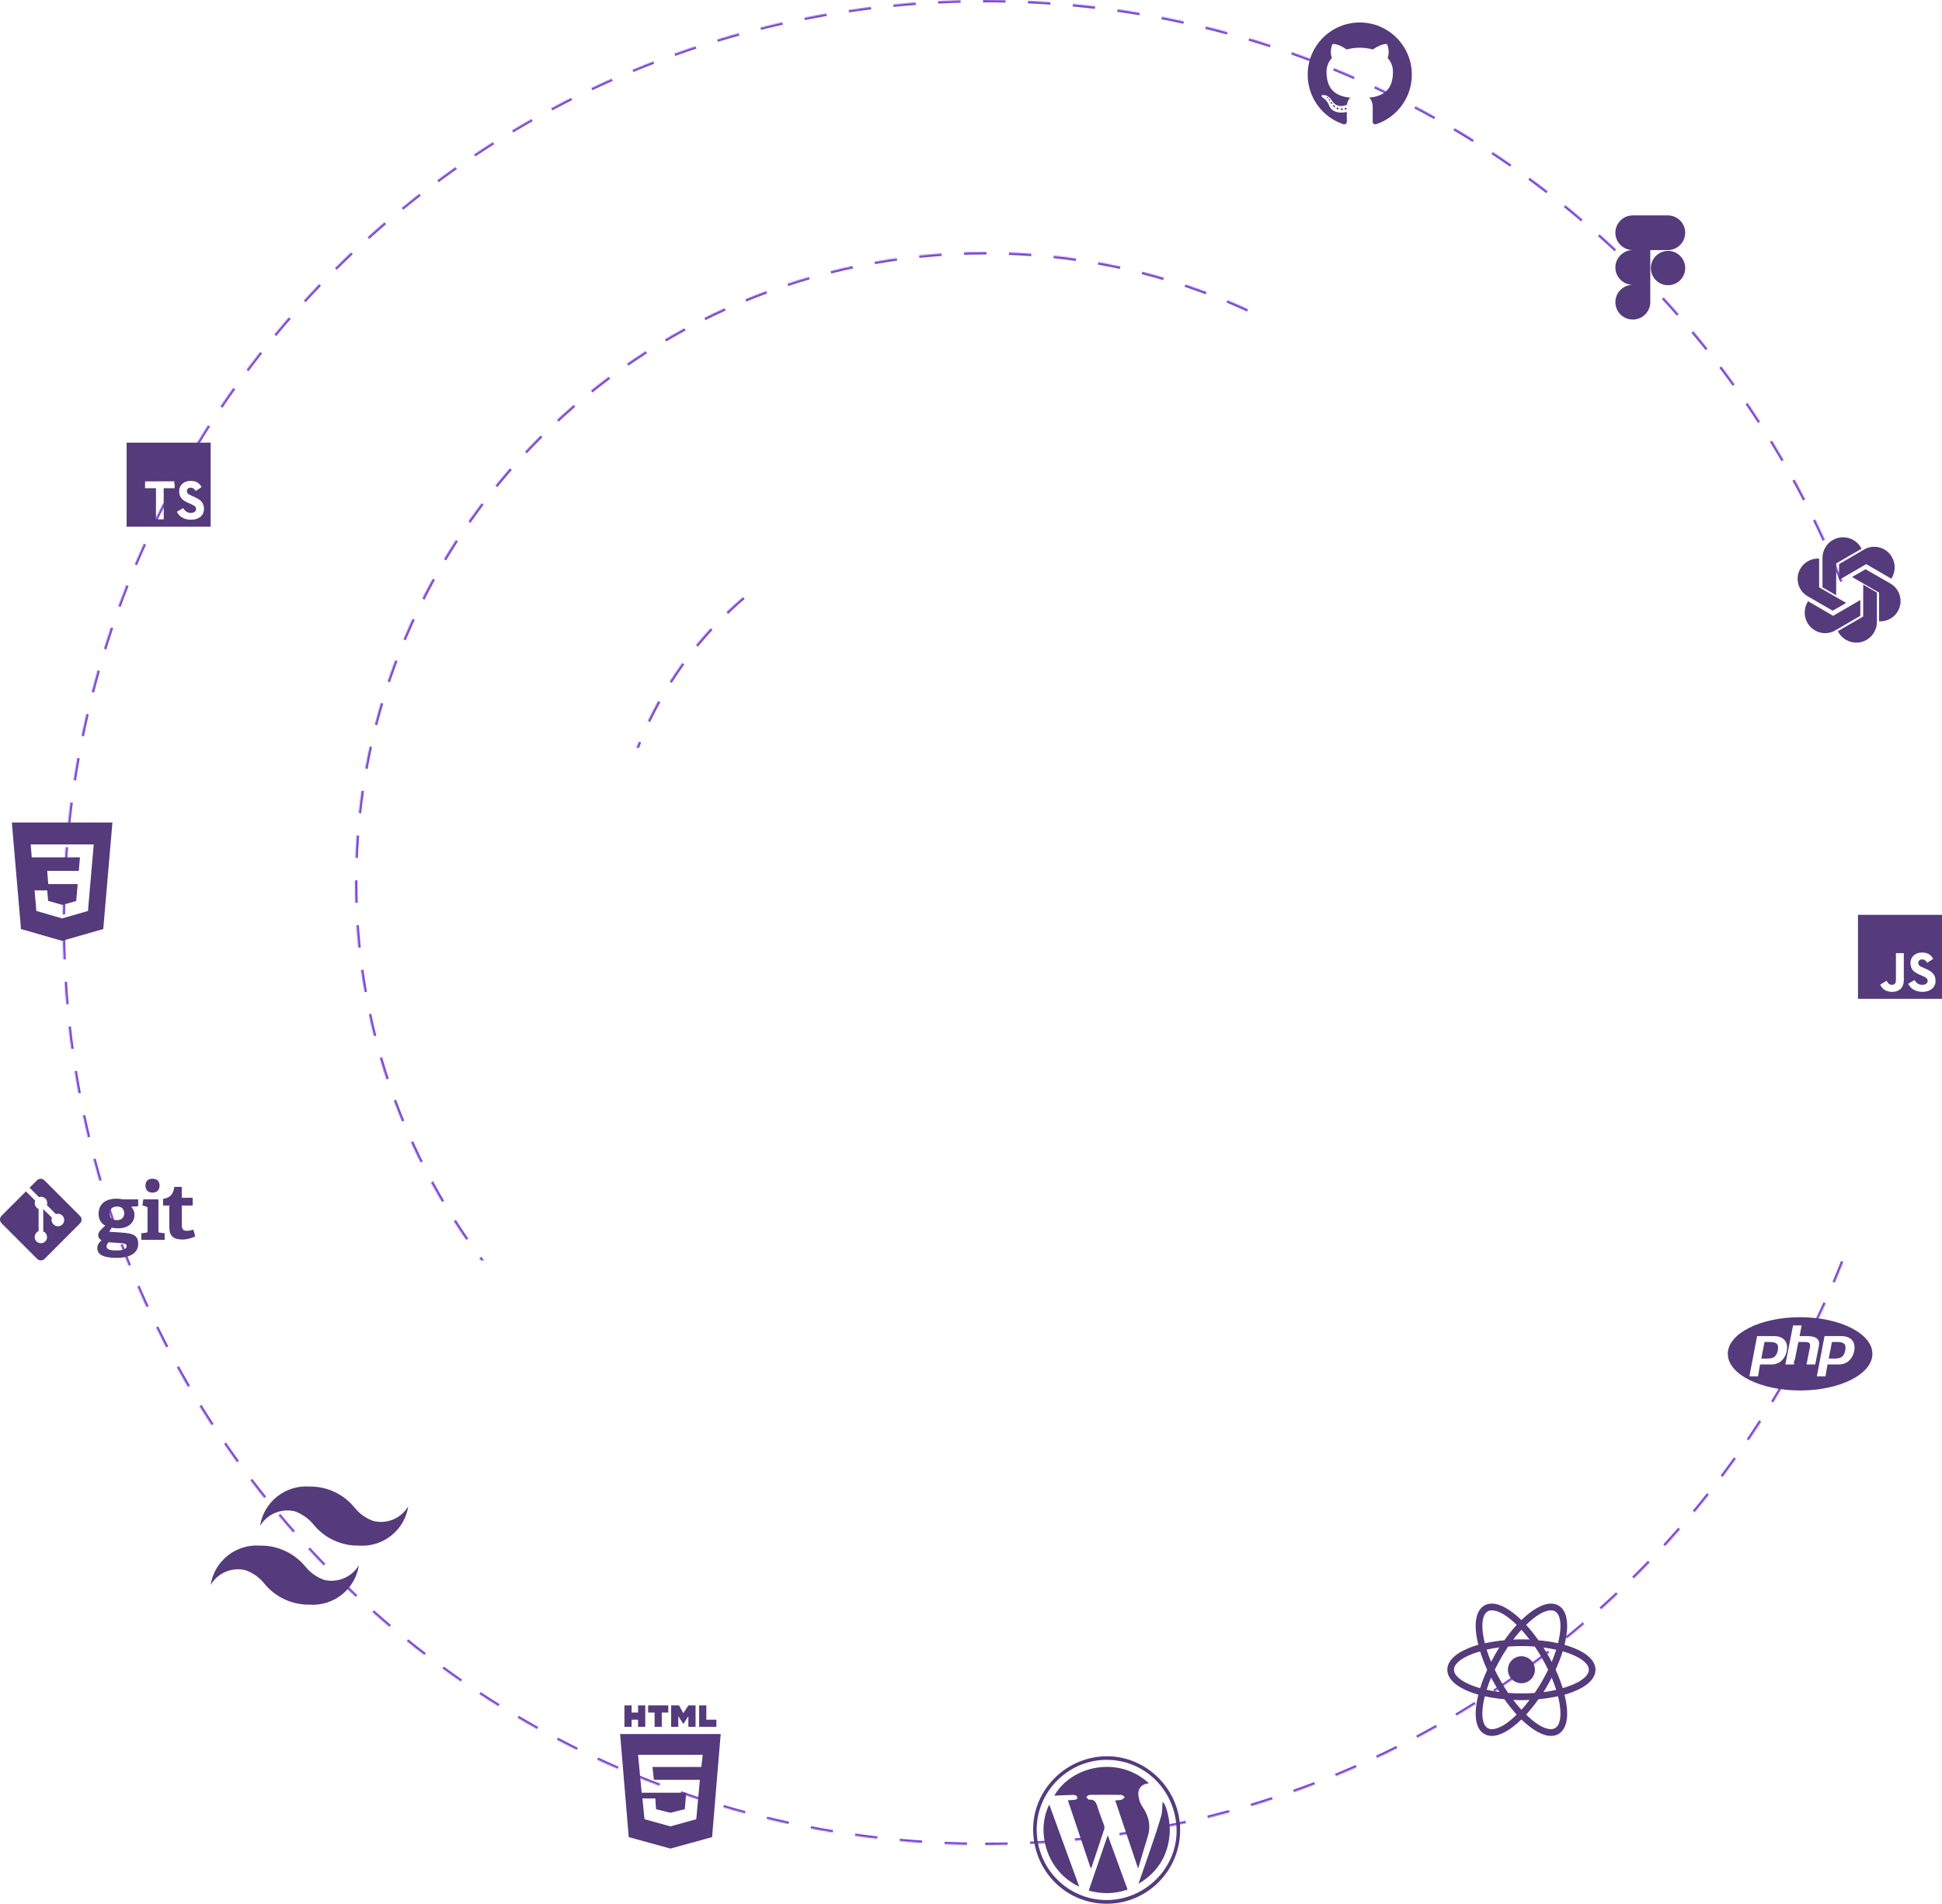 <?xml version="1.0" encoding="UTF-8"?>
<svg width="1641px" height="1609px" viewBox="0 0 1641 1609" version="1.1" xmlns="http://www.w3.org/2000/svg" xmlns:xlink="http://www.w3.org/1999/xlink">
    <title>Group</title>
    <defs>
        <path d="M832.5,1559 C1263.006,1559 1612,1210.006 1612,779.5 C1612,348.994 1263.006,0 832.5,0 C401.994,0 53,348.994 53,779.5 C53,1210.006 401.994,1559 832.5,1559 Z" id="path-1"></path>
        <mask id="mask-2" maskContentUnits="userSpaceOnUse" maskUnits="objectBoundingBox" x="0" y="0" width="1559" height="1559" fill="white">
            <use xlink:href="#path-1"></use>
        </mask>
        <path d="M832.5,1278 C1126.592,1278 1365,1039.592 1365,745.5 C1365,451.408 1126.592,213 832.5,213 C538.408,213 300,451.408 300,745.5 C300,1039.592 538.408,1278 832.5,1278 Z" id="path-3"></path>
        <mask id="mask-4" maskContentUnits="userSpaceOnUse" maskUnits="objectBoundingBox" x="0" y="0" width="1065" height="1065" fill="white">
            <use xlink:href="#path-3"></use>
        </mask>
        <path d="M833,1061 C1007.522,1061 1149,919.522 1149,745 C1149,570.478 1007.522,429 833,429 C658.478,429 517,570.478 517,745 C517,919.522 658.478,1061 833,1061 Z" id="path-5"></path>
        <mask id="mask-6" maskContentUnits="userSpaceOnUse" maskUnits="objectBoundingBox" x="0" y="0" width="632" height="632" fill="white">
            <use xlink:href="#path-5"></use>
        </mask>
    </defs>
    <g id="Page-1" stroke="none" stroke-width="1" fill="none" fill-rule="evenodd">
        <g id="Artboard" transform="translate(-513, -250)">
            <g id="Group" transform="translate(513, 250)">
                <use id="Oval" stroke="#7D45D3" mask="url(#mask-2)" stroke-width="4" stroke-dasharray="19" xlink:href="#path-1"></use>
                <use id="Oval" stroke="#7D45D3" mask="url(#mask-4)" stroke-width="4" stroke-dasharray="19" xlink:href="#path-3"></use>
                <use id="Oval" stroke="#7D45D3" mask="url(#mask-6)" stroke-width="4" stroke-dasharray="19" xlink:href="#path-5"></use>
                <g id="php-(1)" transform="translate(1460, 1113)" fill="#553A7C" fill-rule="nonzero">
                    <path d="M61.094,0 C27.354,0 0,13.862 0,30.961 C0,48.06 27.354,61.922 61.094,61.922 C94.834,61.922 122.188,48.06 122.188,30.961 C122.188,13.862 94.834,0 61.094,0 Z M45.197,36.993 C43.739,38.357 42.12,38.92 40.337,39.5 C38.554,40.081 36.285,39.961 33.526,39.961 L27.273,39.961 L25.54,49.961 L18.239,49.961 L24.754,15.961 L38.794,15.961 C43.018,15.961 46.099,17.176 48.036,19.393 C49.973,21.61 50.555,24.757 49.783,28.73 C49.464,30.367 48.927,31.889 48.169,33.245 C47.41,34.602 46.419,35.869 45.197,36.993 L45.197,36.993 Z M66.508,39.961 L69.389,25.541 C69.717,23.853 69.597,22.599 69.028,21.986 C68.458,21.372 67.246,20.961 65.393,20.961 L59.603,20.961 L55.872,39.961 L48.628,39.961 L55.143,6.961 L62.387,6.961 L60.655,15.961 L67.108,15.961 C71.169,15.961 73.969,16.776 75.51,18.192 C77.051,19.608 77.513,21.548 76.897,24.72 L73.866,39.961 L66.508,39.961 L66.508,39.961 Z M106.767,28.783 C106.449,30.42 105.911,31.916 105.154,33.271 C104.396,34.628 103.406,35.869 102.183,36.993 C100.725,38.357 99.105,38.92 97.323,39.5 C95.541,40.081 93.27,39.961 90.511,39.961 L84.258,39.961 L82.526,49.961 L75.225,49.961 L81.739,15.961 L95.78,15.961 C100.004,15.961 103.085,17.176 105.021,19.393 C106.956,21.61 107.539,24.811 106.767,28.783 Z M93.013,20.961 L88.012,20.961 L85.285,34.961 L89.727,34.961 C92.669,34.961 94.863,34.671 96.303,33.561 C97.745,32.453 98.716,30.733 99.221,28.14 C99.705,25.649 99.485,23.706 98.561,22.682 C97.636,21.658 95.787,20.961 93.013,20.961 L93.013,20.961 Z M36.028,20.961 L31.026,20.961 L28.299,34.961 L32.74,34.961 C35.683,34.961 37.876,34.671 39.317,33.561 C40.758,32.453 41.73,30.733 42.234,28.14 C42.718,25.649 42.498,23.706 41.574,22.682 C40.65,21.658 38.802,20.961 36.028,20.961 Z" id="Shape"></path>
                </g>
                <g id="react-(2)" transform="translate(1223, 1355)" fill="#553A7C" fill-rule="nonzero">
                    <circle id="Oval" cx="62.6" cy="55.9" r="11.4"></circle>
                    <path d="M105.9,37.1 C103.7,36.3 101.4,35.5 99,34.8 C99.6,32.4 100.1,30 100.5,27.7 C102.6,14.5 100.3,5.2 93.9,1.6 C92,0.5 89.9,0 87.5,0 C80.5,0 71.6,5.2 62.6,13.9 C53.6,5.2 44.7,0 37.7,0 C35.3,0 33.2,0.5 31.3,1.6 C24.9,5.3 22.6,14.6 24.7,27.7 C25.1,30 25.6,32.4 26.2,34.8 C23.8,35.5 21.5,36.2 19.3,37.1 C6.8,41.9 0,48.5 0,55.9 C0,63.3 6.9,69.9 19.3,74.7 C21.5,75.5 23.8,76.3 26.2,77 C25.6,79.4 25.1,81.8 24.7,84.1 C22.6,97.3 24.9,106.6 31.3,110.2 C33.2,111.3 35.3,111.8 37.7,111.8 C44.8,111.8 53.7,106.6 62.6,97.9 C71.6,106.6 80.5,111.8 87.5,111.8 C89.9,111.8 92,111.3 93.9,110.2 C100.3,106.5 102.6,97.2 100.5,84.1 C100.1,81.8 99.6,79.4 99,77 C101.4,76.3 103.7,75.6 105.9,74.7 C118.4,69.9 125.2,63.3 125.2,55.9 C125.2,48.5 118.4,41.9 105.9,37.1 Z M91.1,6.6 C95.2,9 96.6,16.4 94.9,26.9 C94.6,29 94.1,31.2 93.5,33.5 C88.3,32.3 82.8,31.5 77,31 C73.6,26.2 70.1,21.9 66.6,18 C74,10.7 81.5,5.7 87.6,5.7 C88.9,5.7 90.1,6 91.1,6.6 L91.1,6.6 Z M79.9,65.9 C78.1,69.1 76,72.3 73.8,75.5 C70.1,75.8 66.4,75.9 62.6,75.9 C58.7,75.9 55,75.8 51.4,75.5 C49.2,72.3 47.2,69.1 45.4,65.9 C43.5,62.6 41.7,59.2 40.1,55.9 C41.7,52.6 43.5,49.2 45.4,45.9 C47.2,42.7 49.3,39.5 51.5,36.3 C55.2,36 58.9,35.9 62.7,35.9 C66.6,35.9 70.3,36 73.9,36.3 C76.1,39.5 78.1,42.7 79.9,45.9 C81.8,49.2 83.6,52.6 85.2,55.9 C83.5,59.2 81.8,62.5 79.9,65.9 Z M88.2,62.6 C89.7,66.1 90.9,69.5 92,72.9 C88.6,73.7 85,74.3 81.2,74.8 C82.4,72.9 83.7,70.9 84.8,68.8 C86,66.7 87.1,64.6 88.2,62.6 Z M62.6,89.7 C60.2,87.1 57.9,84.3 55.7,81.4 C58,81.5 60.3,81.6 62.6,81.6 C64.9,81.6 67.2,81.5 69.5,81.4 C67.3,84.3 65,87.1 62.6,89.7 Z M44,74.7 C40.2,74.2 36.6,73.6 33.2,72.8 C34.3,69.5 35.5,66 37,62.5 C38.1,64.5 39.2,66.6 40.4,68.6 C41.6,70.8 42.8,72.7 44,74.7 L44,74.7 Z M37,49.2 C35.5,45.7 34.3,42.3 33.2,38.9 C36.6,38.1 40.2,37.5 44,37 C42.8,38.9 41.5,40.9 40.4,43 C39.2,45.1 38.1,47.2 37,49.2 L37,49.2 Z M62.6,22.1 C65,24.7 67.3,27.5 69.5,30.4 C67.2,30.3 64.9,30.2 62.6,30.2 C60.3,30.2 58,30.3 55.7,30.4 C57.9,27.5 60.2,24.7 62.6,22.1 Z M84.8,43.1 L81.2,37.1 C85,37.6 88.6,38.2 92,39 C90.9,42.3 89.7,45.8 88.2,49.3 C87.1,47.2 86,45.1 84.8,43.1 L84.8,43.1 Z M30.3,26.9 C28.6,16.4 30,9 34.1,6.6 C35.1,6 36.3,5.7 37.6,5.7 C43.6,5.7 51.1,10.6 58.6,18 C55.1,21.8 51.6,26.2 48.2,31 C42.4,31.5 36.9,32.4 31.7,33.5 C31.1,31.2 30.7,29 30.3,26.9 Z M5.6,55.9 C5.6,51.2 11.3,46.2 21.3,42.5 C23.3,41.7 25.5,41 27.7,40.4 C29.3,45.4 31.3,50.7 33.7,56 C31.3,61.3 29.2,66.5 27.7,71.5 C13.9,67.5 5.6,61.5 5.6,55.9 Z M34.1,105.2 C30,102.8 28.6,95.4 30.3,84.9 C30.6,82.8 31.1,80.6 31.7,78.3 C36.9,79.5 42.4,80.3 48.2,80.8 C51.6,85.6 55.1,89.9 58.6,93.8 C51.2,101.1 43.7,106.1 37.6,106.1 C36.3,106.1 35.1,105.8 34.1,105.2 Z M94.9,84.9 C96.6,95.4 95.2,102.8 91.1,105.2 C90.1,105.8 88.9,106.1 87.6,106.1 C81.6,106.1 74.1,101.2 66.6,93.8 C70.1,90 73.6,85.6 77,80.8 C82.8,80.3 88.3,79.4 93.5,78.3 C94.1,80.6 94.5,82.8 94.9,84.9 L94.9,84.9 Z M103.9,69.3 C101.9,70.1 99.7,70.8 97.5,71.4 C95.9,66.4 93.9,61.1 91.5,55.8 C93.9,50.5 96,45.3 97.5,40.3 C111.3,44.3 119.6,50.3 119.6,55.9 C119.6,60.6 113.8,65.6 103.9,69.3 L103.9,69.3 Z" id="Shape"></path>
                </g>
                <g id="javascript" transform="translate(1570, 773)" fill="#553A7C" fill-rule="nonzero">
                    <path d="M0,0 L0,71 L71,71 L71,0 L0,0 Z M37.556,60.499 C36.508,62.629 34.507,64.028 32.189,64.703 C28.627,65.521 25.22,65.055 22.686,63.534 C20.99,62.493 19.665,60.891 18.766,59.046 L24.174,55.734 C24.221,55.754 24.363,56.011 24.552,56.343 C25.242,57.498 25.837,58.316 27.006,58.89 C28.154,59.282 30.675,59.533 31.649,57.512 C32.244,56.484 32.055,53.179 32.055,49.523 C32.054,43.777 32.081,38.056 32.081,32.376 L38.731,32.376 C38.731,38.624 38.765,44.541 38.731,50.638 C38.746,54.376 39.07,57.708 37.556,60.499 Z M65.146,58.62 C62.834,66.528 49.945,66.785 44.794,61.56 C43.706,60.331 43.024,59.688 42.375,58.269 C45.112,56.694 45.112,56.694 47.775,55.153 C49.222,57.377 50.559,58.6 52.966,59.1 C56.231,59.499 59.516,58.377 58.779,54.91 C58.022,52.078 52.094,51.389 48.059,48.36 C43.963,45.609 43.003,38.925 46.369,35.106 C47.491,33.693 49.404,32.639 51.411,32.132 L53.506,31.861 C57.528,31.78 60.042,32.842 61.888,34.903 C62.401,35.423 62.82,35.985 63.604,37.201 C61.462,38.566 61.468,38.553 58.399,40.54 C57.744,39.128 56.656,38.242 55.507,37.857 C53.722,37.316 51.472,37.904 51.005,39.79 C50.843,40.371 50.876,40.911 51.134,41.871 C51.857,43.52 54.283,44.237 56.46,45.237 C62.725,47.778 64.841,50.503 65.361,53.746 C65.862,56.539 65.24,58.35 65.146,58.62 L65.146,58.62 Z" id="Shape"></path>
                </g>
                <g id="html-(1)" transform="translate(524, 1441)" fill="#553A7C" fill-rule="nonzero">
                    <path d="M49.179,9.075 L53.429,15.73 L57.679,9.075 L57.679,18.15 L63.75,18.15 L63.75,0 L57.679,0 L53.429,6.655 L49.786,0 L43.107,0 L43.107,18.15 L49.179,18.15 L49.179,9.075 Z M81.357,18.15 L81.357,12.1 L72.857,12.1 L72.857,0 L66.786,0 L66.786,18.15 L81.357,18.15 Z M29.143,18.15 L35.214,18.15 L35.214,6.05 L40.679,6.05 L40.679,0 L23.679,0 L23.679,6.05 L29.143,6.05 L29.143,18.15 Z M9.714,12.1 L15.179,12.1 L15.179,18.15 L21.25,18.15 L21.25,0 L15.179,0 L15.179,6.05 L9.714,6.05 L9.714,0 L3.643,0 L3.643,18.15 L9.714,18.15 L9.714,12.1 Z M0,24.2 L7.286,111.32 L42.5,121 L77.714,111.32 L85,24.2 L0,24.2 Z M68.607,52.03 L27.321,52.03 L28.536,62.92 L67.393,62.92 L64.357,96.195 L42.5,102.245 L20.643,96.195 L18.821,78.65 L29.75,78.65 L30.357,87.725 L42.5,90.75 L54.643,87.725 L55.857,73.81 L18.214,73.81 L15.179,41.745 L69.821,41.745 L68.607,52.03 Z" id="Shape"></path>
                </g>
                <g id="git" transform="translate(0, 996)" fill="#553A7C" fill-rule="nonzero">
                    <path d="M98.373,16.855 C88.306,16.855 83.303,22.113 83.303,29.682 C83.303,34.555 85.739,38.008 88.963,39.588 C87.384,41.036 86.069,42.303 84.884,43.553 C83.698,44.805 82.974,46.127 82.974,47.577 C82.974,49.356 83.698,51.004 85.87,51.923 C83.567,54.099 82.25,55.677 82.25,58.641 C82.25,63.842 86.791,66.872 98.703,66.872 C110.154,66.872 116.8,62.595 116.8,55.022 C116.8,46.269 110.089,45.939 98.703,45.213 L92.253,44.818 L94.426,41.329 C95.608,41.658 97.519,41.921 99.627,41.921 C107.917,41.921 113.643,37.643 113.643,30.334 C113.643,27.305 112.148,25.199 110.965,23.683 L116.778,23.223 L116.778,17.397 L104.429,17.397 C102.916,17.397 101.203,16.855 98.373,16.855 L98.373,16.855 Z M101.334,54.364 C104.496,54.562 106.997,54.693 106.997,56.803 C106.997,60.354 101.796,60.621 97.981,60.621 C93.373,60.621 90.017,59.829 90.017,57.197 C90.017,55.879 90.871,54.76 91.729,53.708 L101.334,54.364 L101.334,54.364 Z M98.771,35.009 C94.426,35.009 92.649,32.769 92.649,29.544 C92.649,25.265 95.347,23.486 98.967,23.486 C102.718,23.486 104.956,25.528 104.956,29.411 C104.956,32.837 102.455,35.009 98.771,35.009 Z M128.842,11.721 C132.658,11.721 134.831,9.547 134.831,5.793 C134.831,2.043 132.658,0 128.842,0 C125.09,0 122.917,2.043 122.917,5.793 C122.917,9.546 125.09,11.721 128.842,11.721 Z M133.875,44.308 L133.875,17.397 L121.075,17.397 L120.352,22.523 L123.859,23.673 C124.519,23.869 124.669,24.229 124.669,24.953 L124.669,44.308 C124.669,45.297 124.114,45.495 123.192,45.627 L119.409,46.088 L119.409,51.603 L139.135,51.603 L139.135,46.088 L135.353,45.627 C134.362,45.495 133.875,45.364 133.875,44.308 Z M163.356,42.94 C161.775,43.532 159.895,43.991 158.05,43.991 C154.498,43.991 153.601,42.478 153.601,38.593 L153.601,22.66 L162.806,22.66 L162.806,16.082 L154.077,16.082 C153.55,16.082 153.601,16.078 153.601,15.617 L153.601,6.873 L147.298,6.873 C146.574,13.451 143.08,16.34 137.82,17 L137.82,22.66 L143.084,22.66 C143.611,22.66 143.08,23.124 143.08,23.518 L143.08,40.766 C143.08,48.209 146.307,51.367 154.137,51.367 C157.891,51.367 162.169,50.116 165,48.735 L163.356,42.94 L163.356,42.94 Z M37.529,1.355 C35.797,-0.379 32.985,-0.379 31.252,1.355 L25.004,7.605 L32.93,15.535 C34.772,14.912 36.884,15.329 38.353,16.799 C39.829,18.276 40.243,20.408 39.605,22.257 L47.245,29.9 C49.094,29.263 51.225,29.675 52.701,31.153 C54.766,33.216 54.766,36.56 52.701,38.625 C50.638,40.69 47.296,40.69 45.231,38.625 C43.68,37.071 43.096,34.791 43.883,32.878 L36.558,25.751 L36.558,44.508 C36.558,44.757 37.735,45.088 38.155,45.506 C40.217,47.569 40.317,50.914 38.253,52.98 C36.19,55.043 32.896,55.043 30.834,52.98 C28.772,50.914 28.797,47.571 30.86,45.506 C31.37,44.997 31.298,44.612 32.613,44.354 L32.613,25.424 C31.298,25.166 31.394,24.783 30.885,24.271 C29.323,22.708 28.947,20.415 29.748,18.496 L21.933,10.677 L1.301,31.318 C-0.434,33.053 -0.434,35.866 1.301,37.598 L31.393,67.701 C33.125,69.433 35.935,69.433 37.67,67.701 L67.621,37.737 C69.353,36.003 69.353,33.19 67.621,31.456 L37.529,1.355 Z" id="Shape"></path>
                </g>
                <g id="tailwind-css" transform="translate(178, 1256)" fill="#553A7C" fill-rule="nonzero">
                    <path d="M137.775,29.291 C131.513,27.143 125.985,23.281 121.826,18.147 C112.537,6.555 98.389,-0.107 83.5,0.099 C63.005,-1.346 44.833,13.133 41.75,33.366 C47.758,23.354 59.565,18.348 70.975,20.974 C77.227,23.185 82.745,27.07 86.924,32.202 C96.263,43.7 110.403,50.267 125.25,50 C145.745,51.446 163.917,36.966 167,16.733 C161.097,26.872 149.23,31.971 137.775,29.291 L137.775,29.291 Z M29.225,70.709 C35.487,72.857 41.015,76.719 45.173,81.853 C54.463,93.445 68.611,100.107 83.5,99.901 C103.995,101.346 122.167,86.867 125.25,66.634 C119.242,76.646 107.435,81.652 96.025,79.026 C89.773,76.815 84.255,72.93 80.076,67.798 C70.714,56.33 56.589,49.77 41.75,50 C21.255,48.554 3.083,63.034 0,83.267 C5.903,73.128 17.77,68.029 29.225,70.709 L29.225,70.709 Z" id="Shape"></path>
                </g>
                <g id="css" transform="translate(10, 695)" fill="#553A7C" fill-rule="nonzero">
                    <path d="M0,0 L7.735,90.004 L42.448,100 L77.258,89.989 L85,0 L0,0 Z M64.342,74.754 L42.515,81.032 L20.721,74.727 L19.228,57.366 L29.909,57.366 L30.669,66.197 L42.53,69.581 L42.559,69.642 L42.567,69.642 L54.402,66.327 L55.644,52.009 L30.768,52.009 L29.883,40.848 L56.588,40.848 L57.561,29.464 L16.823,29.464 L15.938,18.527 L69.191,18.527 L64.342,74.754 L64.342,74.754 Z" id="Shape"></path>
                </g>
                <g id="typescript-(1)" transform="translate(107, 374)" fill="#553A7C" fill-rule="nonzero">
                    <path d="M0,35.5 L0,71 L71,71 L71,0 L0,0 L0,35.5 Z M57.215,32.66 C58.915,33.055 60.461,33.944 61.656,35.216 C62.315,35.901 62.887,36.664 63.36,37.488 C63.36,37.579 60.293,39.652 58.424,40.811 C58.356,40.856 58.084,40.561 57.783,40.112 C57.089,38.916 55.83,38.159 54.448,38.107 C52.296,37.959 50.91,39.09 50.921,40.947 C50.903,41.41 51.009,41.868 51.228,42.276 C51.699,43.259 52.58,43.844 55.34,45.037 C60.424,47.224 62.599,48.666 63.951,50.717 C65.462,52.989 65.797,56.658 64.775,59.373 C63.639,62.327 60.856,64.332 56.919,64.996 C55.121,65.202 53.305,65.183 51.512,64.939 C48.775,64.496 46.251,63.193 44.304,61.219 C43.651,60.498 42.378,58.618 42.458,58.481 C42.665,58.327 42.884,58.189 43.111,58.067 L45.724,56.567 L47.763,55.386 L48.189,56.016 C48.908,57.045 49.823,57.921 50.881,58.595 C53.153,59.788 56.255,59.623 57.788,58.243 C58.851,57.199 59.016,55.545 58.18,54.312 C57.612,53.523 56.476,52.858 53.301,51.472 C49.638,49.893 48.058,48.916 46.616,47.36 C45.715,46.333 45.05,45.121 44.668,43.81 C44.382,42.312 44.34,40.777 44.543,39.266 C45.298,35.727 47.951,33.256 51.824,32.524 C53.618,32.302 55.436,32.351 57.215,32.671 L57.215,32.66 Z M40.55,35.636 L40.55,38.544 L31.331,38.544 L31.331,64.803 L24.793,64.803 L24.793,38.539 L15.552,38.539 L15.552,35.699 C15.527,34.721 15.554,33.743 15.631,32.768 C15.665,32.722 21.311,32.7 28.127,32.711 L40.515,32.711 L40.55,35.636 Z" id="Shape"></path>
                </g>
                <g id="github-(3)" transform="translate(1105, 19)" fill="#553A7C" fill-rule="nonzero">
                    <path d="M44,0 C19.702,0 0,19.738 0,44.089 C0,63.569 12.607,80.094 30.09,85.925 C32.288,86.334 33.095,84.969 33.095,83.804 C33.095,82.753 33.054,79.28 33.035,75.596 C20.795,78.263 18.212,70.394 18.212,70.394 C16.21,65.298 13.326,63.943 13.326,63.943 C9.334,61.206 13.627,61.263 13.627,61.263 C18.045,61.574 20.372,65.807 20.372,65.807 C24.296,72.545 30.665,70.597 33.176,69.472 C33.571,66.622 34.711,64.676 35.97,63.575 C26.197,62.462 15.922,58.681 15.922,41.787 C15.922,36.974 17.642,33.041 20.457,29.953 C19.999,28.843 18.493,24.359 20.882,18.286 C20.882,18.286 24.576,17.101 32.984,22.805 C36.495,21.827 40.26,21.336 44,21.319 C47.737,21.336 51.504,21.826 55.021,22.804 C63.419,17.099 67.109,18.284 67.109,18.284 C69.504,24.357 67.998,28.841 67.541,29.951 C70.362,33.039 72.07,36.972 72.07,41.786 C72.07,58.72 61.776,62.447 51.979,63.54 C53.558,64.908 54.964,67.592 54.964,71.704 C54.964,77.603 54.913,82.351 54.913,83.803 C54.913,84.977 55.706,86.351 57.935,85.918 C75.407,80.082 88,63.562 88,44.089 C88,19.739 68.299,0 44,0 L44,0 Z" id="Path"></path>
                    <path d="M17.158,63.814 C17.063,64.052 16.725,64.124 16.417,63.961 C16.103,63.805 15.927,63.479 16.029,63.24 C16.122,62.993 16.46,62.925 16.773,63.09 C17.088,63.247 17.267,63.576 17.157,63.814 L17.158,63.814 Z M18.908,65.985 C18.703,66.198 18.3,66.099 18.027,65.763 C17.743,65.428 17.69,64.98 17.9,64.765 C18.113,64.553 18.504,64.653 18.787,64.987 C19.069,65.326 19.125,65.771 18.909,65.986 L18.908,65.985 Z M20.613,68.753 C20.348,68.958 19.914,68.766 19.647,68.339 C19.382,67.911 19.382,67.397 19.654,67.193 C19.921,66.987 20.348,67.173 20.62,67.596 C20.883,68.03 20.883,68.543 20.613,68.752 L20.613,68.753 Z M22.946,71.427 C22.71,71.718 22.205,71.64 21.836,71.244 C21.458,70.857 21.353,70.305 21.59,70.016 C21.831,69.724 22.338,69.805 22.709,70.199 C23.086,70.585 23.2,71.138 22.948,71.427 L22.946,71.427 Z M26.166,72.98 C26.061,73.357 25.576,73.528 25.086,73.367 C24.597,73.202 24.277,72.762 24.377,72.382 C24.477,72.002 24.966,71.825 25.459,71.996 C25.948,72.16 26.268,72.597 26.166,72.98 Z M29.703,73.267 C29.715,73.664 29.3,73.992 28.787,74 C28.27,74.013 27.851,73.692 27.846,73.302 C27.846,72.901 28.253,72.577 28.769,72.566 C29.282,72.556 29.704,72.874 29.704,73.267 L29.703,73.267 Z M32.993,72.645 C33.055,73.031 32.698,73.428 32.187,73.534 C31.687,73.637 31.221,73.397 31.157,73.014 C31.095,72.618 31.459,72.221 31.96,72.118 C32.471,72.02 32.929,72.254 32.993,72.646 L32.993,72.645 Z" id="Shape"></path>
                </g>
                <g id="figma" transform="translate(1365, 182)" fill="#553A7C" fill-rule="nonzero">
                    <circle id="Oval" cx="44.5" cy="44.5" r="14.5"></circle>
                    <path d="M0,73.341 C0,81.451 6.604,88 14.746,88 C22.888,88 29.489,81.433 29.489,73.341 L29.489,29.337 L44.25,29.337 L44.254,29.341 C52.399,29.341 59,22.77 59,14.678 C59,6.585 52.396,0 44.254,0 L14.746,0 C6.601,0 0,6.567 0,14.659 C0,22.752 6.604,29.319 14.746,29.319 C6.601,29.341 0,35.904 0,44 C0,52.096 6.604,58.659 14.746,58.659 C6.601,58.659 0,65.226 0,73.341 Z" id="Path"></path>
                </g>
                <g id="openai-(1)" transform="translate(1519, 454)" fill="#553A7C" fill-rule="nonzero">
                    <path d="M32.609,22.066 L53.971,9.678 C53.985,9.678 53.985,9.663 54,9.663 C53.158,7.972 52.055,6.442 50.735,5.116 C47.586,1.953 43.232,0 38.414,0 C28.807,0 21.015,7.812 21,17.46 C21,17.475 21,17.475 21,17.49 L21,42.267 L32.566,49 L32.609,22.066 Z" id="Path"></path>
                    <path d="M8.572,49.896 L29.596,62 L41,55.461 L18.167,42.267 L18.166,18.062 C18.173,18.049 18.16,18.042 18.167,18.031 C16.318,17.92 14.477,18.109 12.702,18.585 C8.47,19.715 4.67,22.461 2.299,26.556 C-2.428,34.72 0.367,45.159 8.547,49.884 C8.56,49.889 8.56,49.889 8.572,49.896 Z" id="Path"></path>
                    <path d="M53,53 L30.008,66.351 L8.879,54.037 C8.871,54.024 8.859,54.032 8.851,54.02 C7.825,55.588 7.066,57.304 6.588,59.105 C5.448,63.4 5.935,68.135 8.317,72.302 C13.068,80.609 23.585,83.465 31.821,78.681 C31.834,78.673 31.834,78.673 31.845,78.666 L52.976,66.35 L53,53 Z" id="Path"></path>
                    <path d="M55.391,66.934 L34.029,79.322 C34.015,79.322 34.015,79.337 34,79.337 C34.842,81.028 35.945,82.558 37.265,83.884 C40.414,87.047 44.768,89 49.586,89 C59.193,89 66.985,81.188 67,71.54 C67,71.525 67,71.525 67,71.51 L67,46.733 L55.434,40 L55.391,66.934 Z" id="Path"></path>
                    <path d="M78.453,39.118 C78.44,39.111 78.44,39.111 78.429,39.104 L57.405,27 L46,33.539 L68.834,46.733 L68.834,70.938 C68.826,70.951 68.839,70.958 68.832,70.969 C70.681,71.08 72.522,70.891 74.297,70.415 C78.53,69.285 82.33,66.539 84.701,62.444 C89.428,54.282 86.633,43.843 78.453,39.118 Z" id="Path"></path>
                    <path d="M79.121,34.964 C79.128,34.977 79.141,34.97 79.149,34.981 C80.175,33.413 80.934,31.699 81.412,29.896 C82.552,25.601 82.065,20.866 79.683,16.698 C74.932,8.391 64.415,5.535 56.179,10.319 C56.166,10.327 56.166,10.327 56.154,10.334 L35.023,22.651 L35,36 L57.993,22.648 L79.121,34.964 Z" id="Path"></path>
                </g>
                <g id="wordpress-(1)" transform="translate(873, 1484)" fill="#553A7C">
                    <path d="M62.209,124.621 C96.484,124.569 124.23,96.688 124.23,62.296 C124.23,28.463 96.612,0.599 63.617,0.01 C28.965,-0.608 0.009,27.51 2.71289358e-06,61.607 C-0.01,96.686 27.612,124.671 62.209,124.621 Z M62.108,3.027 C95.015,3.016 121.234,29.752 121.224,63.307 C121.213,94.986 94.299,121.487 62.132,121.494 C29.361,121.501 3.008,94.931 3.008,61.886 C3.01,29.693 29.774,3.038 62.108,3.027 Z M37.272,34.293 C37.81,36.086 36.304,36.71 34.703,36.835 C33.018,36.965 31.334,37.092 29.378,37.241 C35.834,56.475 42.193,75.424 48.703,94.814 C49.167,94.055 49.358,93.841 49.442,93.591 C53.016,82.909 56.61,72.234 60.093,61.522 C60.411,60.545 60.253,59.251 59.905,58.247 C58.062,52.927 55.854,47.723 54.238,42.339 C53.133,38.653 51.667,36.268 47.31,36.695 C46.568,36.768 45.662,35.171 44.831,34.346 C45.836,33.746 46.834,32.642 47.848,32.627 C56.72,32.492 65.595,32.492 74.466,32.635 C75.484,32.652 76.482,33.785 77.487,34.4 C76.607,35.204 75.848,36.41 74.819,36.721 C73.168,37.219 71.337,37.125 69.361,37.301 C75.824,56.526 82.154,75.358 88.71,94.861 C91.641,85.125 94.368,76.185 97.02,67.222 C99.386,59.221 97.976,51.749 93.698,44.702 C92.412,42.583 90.832,40.527 90.103,38.216 C89.275,35.587 88.587,32.594 89.026,29.957 C89.771,25.488 93.2,23.269 97.84,22.844 C72.448,-0.722 32.546,7.714 17.843,33.319 C23.503,33.058 28.907,32.715 34.315,32.641 C35.337,32.628 37.032,33.492 37.272,34.293 Z M47.389,112.264 C47.271,112.609 47.264,112.993 47.171,113.566 C58.114,116.6 68.846,116.381 79.83,112.68 L63.05,66.72 C57.68,82.331 52.53,97.295 47.389,112.264 Z M38.933,110.186 L13.652,40.836 C2.247,63.114 10.923,97.104 38.933,110.186 Z M115.361,65.624 C116.163,55.09 112.529,40.505 109.391,38.499 C109.041,42.374 109.285,46.685 108.173,50.613 C105.556,59.868 102.356,68.962 99.274,78.081 C95.924,87.993 92.442,97.86 89.017,107.747 C105.109,98.208 113.952,84.129 115.361,65.624 L115.361,65.624 Z" id="Shape"></path>
                </g>
            </g>
        </g>
    </g>
</svg>